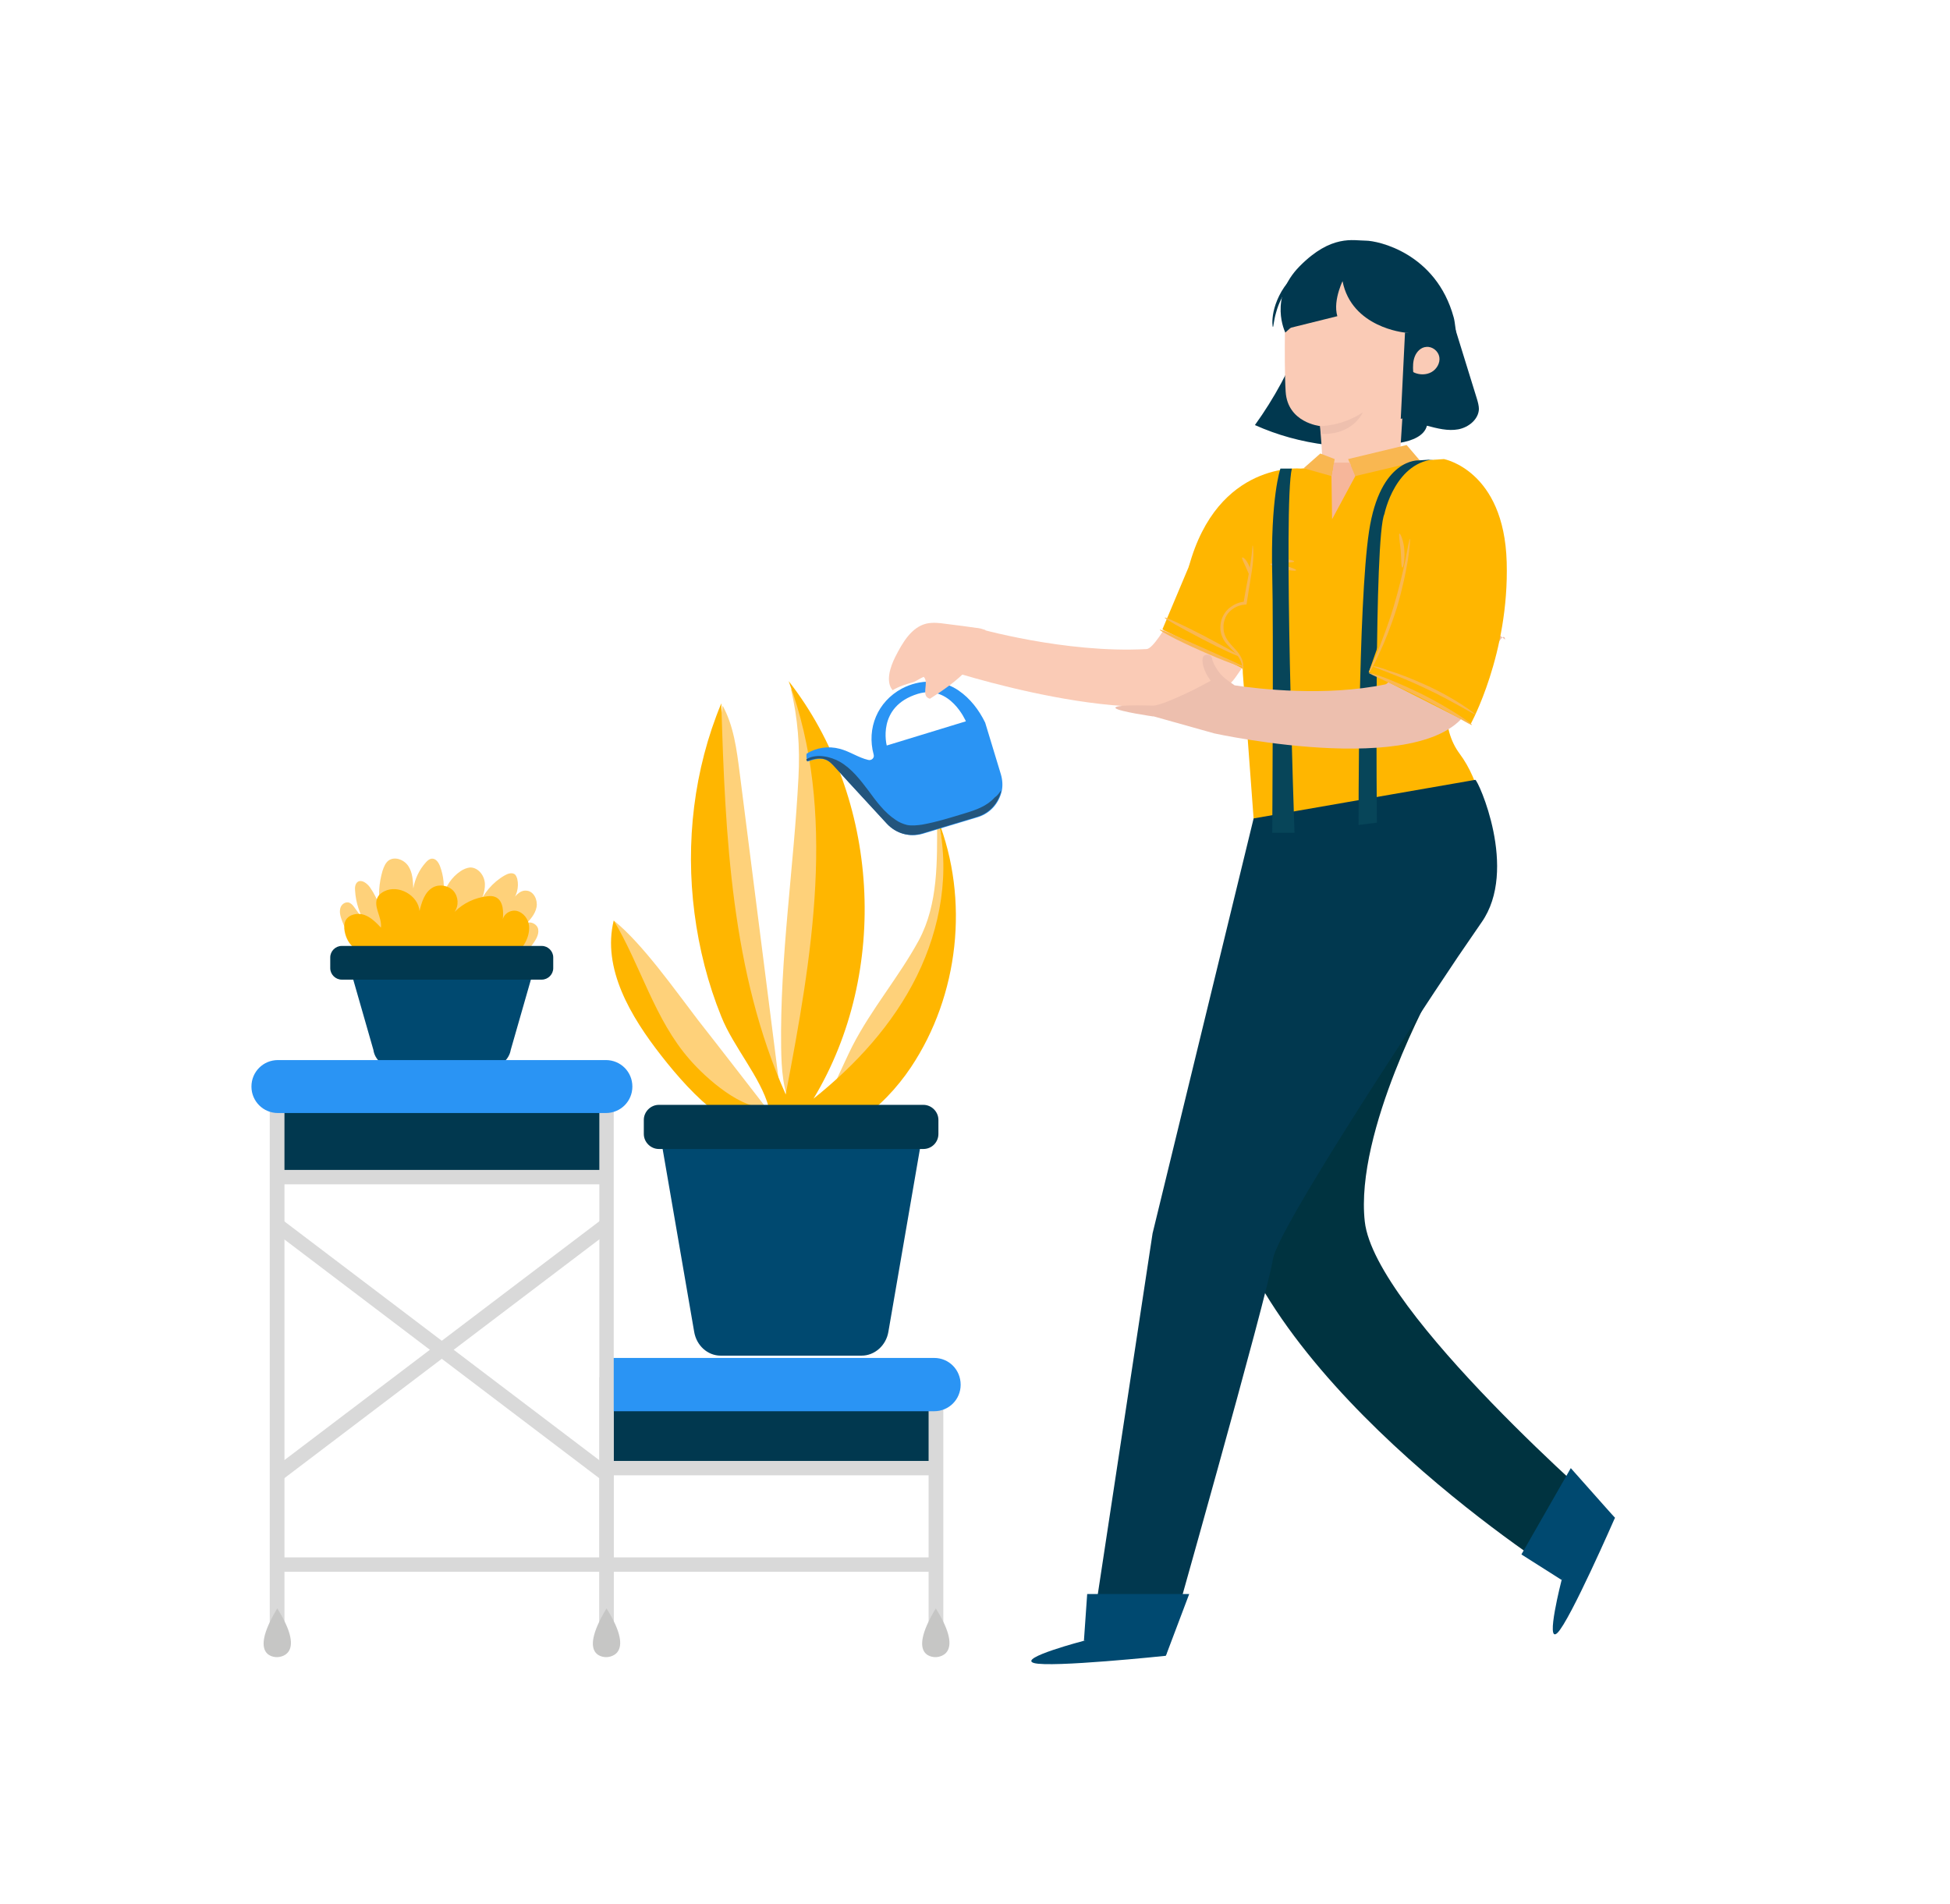 <svg width="256" height="250" viewBox="0 0 256 250" fill="none" xmlns="http://www.w3.org/2000/svg">
<path d="M190.934 42.797C191.921 45.974 192.909 49.193 193.896 52.37C194.025 52.799 194.153 53.271 194.153 53.7C194.111 55.031 192.823 56.104 191.449 56.362C190.075 56.619 188.659 56.233 187.328 55.889C186.985 57.263 185.311 57.864 183.851 58.121C177.455 59.281 170.673 58.465 164.749 55.803C167.282 52.284 169.385 48.42 170.888 44.385C175.91 44.6 180.932 44.815 185.955 45.029C186.856 45.072 187.757 45.115 188.573 44.815C189.389 44.514 190.161 43.827 190.204 42.969" fill="#01384F"/>
<path d="M157.066 74.863C157.066 74.863 152.086 85.122 150.541 85.208C139.809 85.809 128.091 82.418 128.091 82.418L125.215 88.213C125.215 88.213 155.778 98.043 162.217 88.899C169.042 79.198 168.698 77.653 168.698 77.653L157.066 74.863Z" fill="#FACBB6"/>
<path d="M160.5 156.55C166.338 182.606 204.928 206.86 204.928 206.86L211.496 199.047C211.496 199.047 180.503 172.261 179.172 160.371C177.842 148.48 188.144 129.808 188.144 129.808L177.498 125.429L160.5 156.55Z" fill="#003340"/>
<path d="M173.549 61.513C173.721 60.44 173.291 55.932 173.291 55.932C173.291 55.932 169.042 55.503 168.784 51.425C168.527 47.347 168.784 37.946 168.784 37.946L176.511 34.298L185.01 40.522L183.722 60.912L173.549 61.513Z" fill="#FACBB6"/>
<path d="M184.409 43.656C184.409 43.656 177.455 43.012 176.253 36.916L168.741 43.656C168.741 43.656 166.466 39.148 170.63 34.942C174.794 30.735 177.67 31.593 179.301 31.593C180.847 31.593 188.53 33.182 190.848 41.681C191.02 42.282 191.149 43.827 191.277 44.514L184.409 43.656Z" fill="#01384F"/>
<path d="M173.334 55.932C173.334 55.932 176.168 55.975 178.915 54.13C178.915 54.13 177.67 57.134 173.42 56.963L173.334 55.932Z" fill="#EEC0AE"/>
<path d="M164.578 107.486C164.578 108.946 165.093 110.963 165.093 110.963L194.926 119.291C194.926 119.291 197.072 106.241 191.621 98.944C189.131 95.596 189.689 90.917 190.719 86.882L194.239 73.146L189.56 60.268L170.759 61.513C170.759 61.513 159.856 60.483 156.078 74.391L163.075 84.564L163.161 88.384L164.578 107.486Z" fill="#FFB600"/>
<path d="M193.681 102.378C194.025 102.378 199.39 114.14 194.497 121.094C194.068 121.738 192.951 123.326 191.406 125.601C184.195 136.332 167.668 161.616 167.11 165.307C166.466 169.772 153.116 216.904 153.116 216.904L143.2 215.359L151.313 161.916L164.578 107.443L193.681 102.378Z" fill="#01384F"/>
<path d="M176.468 36.444C176.468 36.444 174.923 39.32 175.567 41.509L168.827 43.183C168.827 43.183 167.282 34.899 176.468 36.444Z" fill="#01384F"/>
<path d="M191.234 43.913C191.234 43.913 192.093 53.271 183.894 54.988L184.452 43.656L191.234 43.913Z" fill="#01384F"/>
<path d="M157.28 71.514L152.601 82.632L163.118 87.74L164.105 77.996L157.28 71.514Z" fill="#FFB600"/>
<path d="M186.427 60.483L184.667 58.422L176.983 60.268L177.928 62.5L186.427 60.483Z" fill="#F9B751"/>
<path d="M177.928 62.5L174.88 68.166L174.794 62.5L175.094 60.74H177.198L177.928 62.5Z" fill="#F6B69A"/>
<path d="M174.794 62.5L175.223 60.268L173.334 59.538L171.145 61.47L174.794 62.5Z" fill="#F9B751"/>
<path d="M163.075 87.912C163.075 87.912 163.247 87.654 163.204 87.182C163.161 86.667 162.861 85.98 162.26 85.337C161.702 84.693 160.886 84.006 160.671 82.933C160.586 82.418 160.586 81.859 160.8 81.302C160.972 80.743 161.358 80.271 161.873 79.928C162.346 79.585 162.904 79.413 163.462 79.37H163.633L163.676 79.198C163.977 77.052 164.363 75.163 164.492 73.79C164.621 72.416 164.492 71.557 164.449 71.6C164.406 71.6 164.406 72.416 164.191 73.79C164.02 75.163 163.59 77.009 163.247 79.155L163.462 78.984C162.818 79.026 162.174 79.241 161.659 79.627C161.058 80.014 160.628 80.615 160.414 81.216C160.199 81.817 160.156 82.503 160.285 83.061C160.414 83.662 160.714 84.177 161.058 84.564C161.401 84.95 161.745 85.294 162.045 85.594C162.646 86.195 162.946 86.796 163.032 87.268C163.118 87.654 163.032 87.912 163.075 87.912Z" fill="#F9B751"/>
<path d="M163.075 73.189C162.989 73.274 163.247 73.79 163.547 74.433C163.848 75.077 164.019 75.635 164.148 75.592C164.277 75.592 164.32 74.948 163.977 74.262C163.676 73.532 163.204 73.103 163.075 73.189Z" fill="#F9B751"/>
<path d="M152.258 82.675C152.215 82.804 154.576 84.092 157.624 85.422C160.671 86.796 163.247 87.697 163.29 87.569C163.333 87.44 160.843 86.367 157.795 84.993C154.791 83.662 152.301 82.546 152.258 82.675Z" fill="#F9B751"/>
<path d="M152.902 81.087C152.859 81.216 155.005 82.418 157.709 83.834C160.414 85.251 162.689 86.281 162.732 86.152C162.775 86.023 160.628 84.821 157.924 83.405C155.177 81.988 152.945 80.958 152.902 81.087Z" fill="#F9B751"/>
<path d="M167.024 73.532C167.024 73.661 167.668 73.79 168.441 73.832C169.256 73.875 169.9 73.832 169.9 73.704C169.9 73.575 169.256 73.446 168.484 73.403C167.711 73.36 167.024 73.403 167.024 73.532Z" fill="#F9B751"/>
<path d="M166.767 74.047C166.724 74.176 167.454 74.433 168.398 74.691C169.342 74.906 170.115 74.991 170.158 74.863C170.201 74.734 169.471 74.476 168.527 74.219C167.582 74.004 166.767 73.918 166.767 74.047Z" fill="#F9B751"/>
<path d="M142.299 215.402C142.299 215.402 133.585 217.677 135.731 218.321C137.921 218.965 153.031 217.376 153.031 217.376L153.546 215.702L142.299 215.402Z" fill="#004970"/>
<path d="M153.073 217.333L156.121 209.263H142.728L142.299 215.402L153.073 217.333Z" fill="#004970"/>
<path d="M205.014 207.418C205.014 207.418 202.824 215.917 204.456 214.372C206.087 212.826 212.011 199.262 212.011 199.262L210.766 198.017L205.014 207.418Z" fill="#004970"/>
<path d="M212.011 199.262L206.216 192.737L199.734 204.069L205.014 207.418L212.011 199.262Z" fill="#004970"/>
<path d="M175.867 33.783C175.867 33.74 175.052 33.697 173.807 34.04C172.562 34.384 170.888 35.156 169.514 36.573C168.14 37.989 167.454 39.706 167.196 40.908C166.939 42.153 167.067 42.926 167.11 42.926C167.196 42.926 167.196 42.153 167.539 40.994C167.84 39.835 168.57 38.247 169.857 36.873C171.145 35.5 172.734 34.727 173.935 34.341C175.094 33.911 175.867 33.868 175.867 33.783Z" fill="#01384F"/>
<path d="M185.525 48.807C185.483 48.12 185.483 47.433 185.74 46.789C185.998 46.145 186.556 45.587 187.242 45.544C188.058 45.458 188.831 46.102 188.959 46.875C189.088 47.648 188.616 48.463 187.929 48.85C187.242 49.236 186.341 49.236 185.611 48.892" fill="#FACBB6"/>
<path d="M180.761 108.001C180.761 108.001 180.374 70.355 181.748 67.479C181.748 67.479 183.164 60.397 188.745 60.268L186.255 60.44C186.255 60.44 181.19 60.096 179.73 69.754C178.271 79.413 178.357 108.302 178.357 108.302L180.761 108.001Z" fill="#074559"/>
<path d="M169.943 109.332C169.943 109.332 168.441 66.063 169.6 61.513H168.098C168.098 61.513 166.767 65.247 167.024 75.592C167.196 81.817 167.024 109.332 167.024 109.332H169.943V109.332Z" fill="#074559"/>
<path d="M158.997 89.415C158.997 89.415 152.73 92.677 151.356 92.634C149.983 92.591 146.077 92.505 146.463 92.977C146.892 93.407 151.356 94.05 151.356 94.05L158.997 89.415Z" fill="#EDBFAE"/>
<path d="M159.426 96.283C159.426 96.283 189.131 102.807 193.209 92.248C197.545 81.044 197.588 83.963 197.588 83.963L188.273 76.623C188.273 76.623 183.25 89.543 181.877 89.844C174.064 91.475 165.179 90.445 162.088 89.972C161.744 89.715 161.315 89.457 160.843 89.071C160.457 88.771 160.113 88.384 159.856 87.998C159.555 87.526 159.169 86.882 159.126 86.453C159.04 85.938 158.267 85.766 157.967 86.195C157.709 86.581 157.881 87.998 158.954 89.372C158.954 89.372 151.872 93.106 151.313 94.008L159.426 96.283Z" fill="#EDBFAE"/>
<path d="M189.56 60.268C189.56 60.268 197.459 61.727 197.802 73.79C198.146 85.852 193.08 95.038 193.08 95.038L179.688 88.255L189.56 60.268Z" fill="#FFB600"/>
<path d="M179.688 88.341C179.645 88.384 180.46 88.728 181.705 89.329C182.95 89.887 184.667 90.659 186.556 91.604C188.401 92.548 190.076 93.45 191.277 94.136C192.479 94.823 193.209 95.252 193.252 95.167C193.295 95.124 192.608 94.609 191.449 93.836C190.29 93.106 188.659 92.119 186.77 91.174C184.882 90.23 183.122 89.5 181.834 88.985C180.546 88.513 179.73 88.298 179.688 88.341Z" fill="#F9B751"/>
<path d="M180.246 87.483C180.246 87.526 181.018 87.826 182.263 88.298C183.508 88.771 185.225 89.457 187.114 90.359C188.96 91.217 190.591 92.119 191.75 92.763C192.909 93.407 193.638 93.836 193.681 93.793C193.724 93.75 193.037 93.235 191.921 92.505C190.805 91.775 189.174 90.831 187.285 89.972C185.397 89.114 183.637 88.427 182.349 88.041C181.104 87.569 180.289 87.397 180.246 87.483Z" fill="#F9B751"/>
<path d="M184.109 74.519C184.238 74.519 184.452 73.532 184.366 72.244C184.281 70.956 183.851 70.012 183.722 70.055C183.594 70.098 183.765 71.085 183.894 72.287C183.98 73.489 183.937 74.476 184.109 74.519Z" fill="#F9B751"/>
<path d="M179.73 88.298C179.773 88.341 180.331 87.44 181.018 85.895C181.748 84.392 182.607 82.246 183.379 79.799C184.109 77.352 184.581 75.077 184.839 73.446C185.096 71.772 185.139 70.742 185.096 70.742C185.01 70.742 184.839 71.772 184.538 73.36C184.195 74.991 183.68 77.224 182.95 79.67C182.22 82.117 181.362 84.263 180.761 85.766C180.074 87.311 179.645 88.255 179.73 88.298Z" fill="#F9B751"/>
<path d="M105.941 118.089C106.327 118.432 107.014 118.218 107.314 117.745C107.615 117.316 107.615 116.758 107.658 116.2C107.744 110.491 107.357 104.696 106.284 99.116C105.34 101.477 106.027 105.168 106.027 107.744C105.984 111.221 105.984 114.655 105.941 118.089Z" fill="#9ED7EF"/>
<path d="M44.814 120.622C44.643 120.149 44.557 119.677 44.686 119.205C44.814 118.733 45.287 118.389 45.759 118.475C46.059 118.561 46.317 118.819 46.489 119.076C47.047 119.806 47.562 120.579 48.034 121.351C47.218 120.021 46.703 118.475 46.617 116.93C46.574 116.501 46.617 116.028 46.961 115.771C47.476 115.428 48.163 115.943 48.549 116.458C49.15 117.316 49.622 118.261 49.923 119.248C49.622 117.617 49.751 115.9 50.223 114.311C50.395 113.796 50.609 113.281 50.996 112.981C51.811 112.38 53.056 112.852 53.614 113.71C54.172 114.569 54.215 115.642 54.258 116.629C54.473 115.385 55.031 114.183 55.889 113.238C56.104 112.981 56.404 112.723 56.748 112.723C57.263 112.723 57.606 113.281 57.778 113.753C58.25 114.998 58.379 116.415 58.164 117.745C58.465 116.372 59.323 115.127 60.482 114.354C60.869 114.097 61.298 113.925 61.727 113.882C62.8 113.882 63.616 114.955 63.659 116.028C63.702 117.102 63.23 118.132 62.757 119.076C63.401 117.316 64.689 115.814 66.277 114.912C66.664 114.698 67.136 114.526 67.522 114.741C67.737 114.869 67.823 115.127 67.909 115.385C68.166 116.501 67.823 117.745 67.007 118.561C67.522 117.745 68.209 116.801 69.153 116.93C70.098 117.016 70.613 118.175 70.441 119.076C70.269 120.021 69.583 120.75 68.939 121.437C69.325 120.75 70.527 121.222 70.656 121.995C70.785 122.768 70.269 123.498 69.797 124.141C69.411 124.657 69.025 125.172 68.467 125.472C68.08 125.687 67.694 125.773 67.265 125.858C62.8 126.846 58.121 126.932 53.657 126.116C49.923 125.472 46.231 124.828 44.814 120.622Z" fill="#FED17A"/>
<path d="M45.244 122.253C45.158 121.781 45.158 121.265 45.373 120.836C45.802 120.021 46.961 119.806 47.819 120.106C48.678 120.407 49.365 121.094 50.009 121.781C50.18 120.407 48.935 118.99 49.579 117.788C49.751 117.445 50.094 117.187 50.438 117.016C52.284 116.071 54.902 117.531 55.074 119.591C55.374 118.389 55.761 117.102 56.834 116.501C57.692 116.028 58.894 116.243 59.538 116.973C60.182 117.703 60.268 118.904 59.667 119.72C60.826 118.561 62.371 117.831 64.002 117.66C64.346 117.617 64.689 117.617 64.99 117.745C66.106 118.175 66.149 119.763 65.977 120.965C65.977 120.063 66.964 119.377 67.866 119.591C68.724 119.806 69.368 120.664 69.454 121.523C69.54 122.424 69.239 123.326 68.767 124.056C68.381 124.657 67.909 125.215 67.222 125.429C66.878 125.558 66.492 125.558 66.106 125.558C61.985 125.644 57.864 125.773 53.7 125.644C50.781 125.601 45.974 126.159 45.244 122.253Z" fill="#FFB600"/>
<path d="M123.025 107.443C123.025 107.486 123.025 107.529 123.025 107.615C123.025 113.067 123.197 118.647 120.621 123.455C118.003 128.262 114.397 132.469 111.908 137.32C110.534 140.024 109.504 142.9 107.701 145.347C112.036 144.231 115.47 140.883 118.003 137.148C123.841 128.563 125.73 117.445 123.025 107.443Z" fill="#FED17A"/>
<path d="M104.825 102.035C104.224 113.882 102.378 125.687 102.55 137.534C102.593 140.324 102.764 143.243 104.052 145.733C107.014 135.989 110.019 125.944 109.16 115.771C108.903 112.509 108.216 109.332 107.83 106.113C107.314 101.863 107.615 93.364 103.837 90.445C104.739 94.351 105.039 98 104.825 102.035Z" fill="#FED17A"/>
<path d="M101.519 146.635C102.593 145.261 102.421 143.286 102.206 141.569C100.489 128.176 98.815 114.784 97.098 101.391C96.712 98.386 96.325 95.295 94.866 92.634C92.505 106.885 93.879 121.781 98.815 135.345C100.232 139.294 101.992 143.243 101.906 147.407C99.545 148.437 96.712 147.751 94.608 146.248C92.505 144.746 91.003 142.6 89.672 140.41C87.096 136.161 79.584 125.901 80.615 120.879C84.349 123.884 88.685 130.065 91.647 133.929C94.952 138.135 98.214 142.385 101.519 146.635Z" fill="#FED17A"/>
<path d="M94.694 92.333C95.209 109.804 96.025 127.747 103.151 143.673C106.585 125.687 109.933 106.585 103.537 89.415C115.513 104.739 116.844 127.576 106.799 144.231C112.337 139.809 117.23 134.487 120.364 128.134C123.497 121.781 124.785 114.397 123.111 107.529C127.275 118.089 125.901 130.666 119.591 140.11C115.943 145.561 110.105 150.197 103.537 149.94C96.583 149.639 91.088 144.059 86.796 138.565C82.804 133.456 79.026 127.146 80.572 120.836C84.135 126.803 85.937 133.843 90.531 139.08C92.677 141.569 97.57 145.905 100.919 145.347C99.845 141.398 96.282 137.448 94.694 133.456C92.934 129.121 91.775 124.528 91.174 119.892C89.972 110.62 91.088 101.004 94.694 92.333Z" fill="#FFB600"/>
<path d="M51.468 140.024H64.56C65.762 140.024 66.835 139.08 67.05 137.835L70.312 126.459H45.759L49.021 137.835C49.193 139.08 50.266 140.024 51.468 140.024Z" fill="#004970"/>
<path d="M122.854 181.748H79.627V192.737H122.854V181.748Z" fill="#01384F"/>
<path d="M123.841 213.127H121.909V182.692H80.572V213.127H78.683V180.804H123.841V213.127Z" fill="#D9D9D9"/>
<path d="M122.854 217.548C122.854 217.548 118.819 217.806 122.854 211.152C126.889 217.591 122.854 217.548 122.854 217.548Z" fill="#C6C6C5"/>
<path d="M122.897 204.456H36.401V206.344H122.897V204.456Z" fill="#D9D9D9"/>
<path d="M122.854 191.793H79.627V193.681H122.854V191.793Z" fill="#D9D9D9"/>
<path d="M122.639 178.271H79.627V185.268H122.639C124.571 185.268 126.116 183.723 126.116 181.791C126.116 179.816 124.571 178.271 122.639 178.271Z" fill="#2A94F4"/>
<path d="M79.627 143.544H36.401V154.533H79.627V143.544Z" fill="#01384F"/>
<path d="M80.572 213.127H78.683V144.488H37.345V213.127H35.414V142.6H80.572V213.127Z" fill="#D9D9D9"/>
<path d="M36.401 217.548C36.401 217.548 32.366 217.806 36.401 211.152C40.436 217.591 36.401 217.548 36.401 217.548Z" fill="#C6C6C5"/>
<path d="M79.627 217.548C79.627 217.548 75.592 217.806 79.627 211.152C83.662 217.591 79.627 217.548 79.627 217.548Z" fill="#C6C6C5"/>
<path d="M79.627 153.589H36.401V155.477H79.627V153.589Z" fill="#D9D9D9"/>
<path d="M36.957 160.059L35.816 161.564L79.049 194.347L80.19 192.842L36.957 160.059Z" fill="#D9D9D9"/>
<path d="M79.045 160.056L35.812 192.839L36.953 194.344L80.186 161.561L79.045 160.056Z" fill="#D9D9D9"/>
<path d="M79.541 139.166H36.487C34.555 139.166 33.01 140.711 33.01 142.643C33.01 144.574 34.555 146.119 36.487 146.119H79.541C81.473 146.119 83.019 144.574 83.019 142.643C83.019 140.711 81.473 139.166 79.541 139.166Z" fill="#2A94F4"/>
<path d="M94.609 177.97H113.109C114.827 177.97 116.329 176.64 116.629 174.837L121.265 147.965H86.496L91.132 174.837C91.432 176.64 92.891 177.97 94.609 177.97Z" fill="#004970"/>
<path d="M121.222 150.841H86.496C85.422 150.841 84.521 149.94 84.521 148.867V147.021C84.521 145.948 85.422 145.046 86.496 145.046H121.222C122.296 145.046 123.197 145.948 123.197 147.021V148.867C123.197 149.94 122.339 150.841 121.222 150.841Z" fill="#01384F"/>
<path d="M71.128 128.606H44.857C44.042 128.606 43.355 127.919 43.355 127.103V125.687C43.355 124.871 44.042 124.184 44.857 124.184H71.128C71.944 124.184 72.63 124.871 72.63 125.687V127.103C72.63 127.919 71.944 128.606 71.128 128.606Z" fill="#01384F"/>
<path d="M125.858 90.659C123.626 89.114 120.75 89.157 118.389 90.402C115.213 92.119 113.753 95.596 114.698 99.073C114.827 99.502 114.397 99.888 113.968 99.76C112.68 99.459 111.564 98.644 110.233 98.3C108.774 97.914 107.186 98.128 105.898 98.944C105.855 99.201 105.855 99.459 105.941 99.717C105.941 99.802 105.984 99.888 106.027 99.974C106.799 99.717 107.615 99.459 108.345 99.717C108.946 99.931 109.375 100.403 109.804 100.876C111.993 103.322 114.268 105.726 116.501 108.173C117.703 109.461 119.463 109.933 121.137 109.461L128.391 107.272C130.065 106.756 131.181 105.383 131.525 103.795C131.653 103.108 131.611 102.378 131.396 101.648L129.335 94.866C128.52 93.192 127.361 91.689 125.858 90.659ZM120.493 91.089C124.742 89.801 126.803 94.694 126.803 94.694L116.415 97.871C116.415 97.871 115.041 92.763 120.493 91.089Z" fill="#2A94F4"/>
<path d="M131.439 103.752C131.138 105.34 129.979 106.714 128.305 107.229L121.051 109.418C119.377 109.933 117.617 109.418 116.415 108.13C114.183 105.683 111.908 103.279 109.718 100.833C109.289 100.361 108.86 99.845 108.259 99.674C107.529 99.416 106.671 99.674 105.941 99.931C105.898 99.845 105.855 99.76 105.855 99.674C105.898 99.631 105.898 99.631 105.941 99.631C107.229 98.901 109.074 99.33 110.276 100.017C111.822 100.919 112.938 102.378 114.011 103.795C115.041 105.211 116.157 106.714 117.617 107.658C118.046 107.958 118.561 108.173 119.076 108.302C119.72 108.431 120.407 108.345 121.051 108.259C122.982 107.915 124.871 107.315 126.717 106.756C128.133 106.327 129.593 105.812 130.58 104.696C130.967 104.438 131.181 104.095 131.439 103.752Z" fill="#23557D"/>
<path d="M128.692 82.503C127.189 82.289 125.687 82.074 124.184 81.902C123.326 81.774 122.467 81.688 121.652 81.859C119.634 82.332 118.475 84.392 117.531 86.238C116.844 87.612 116.243 89.5 117.187 90.616C118.003 90.101 119.033 89.801 119.935 89.543C120.192 89.457 120.922 88.985 121.265 88.856C122.038 89.586 120.793 91.389 122.081 91.733C125.472 89.586 129.293 86.753 129.378 82.718L128.692 82.503Z" fill="#FACBB6"/>
</svg>
